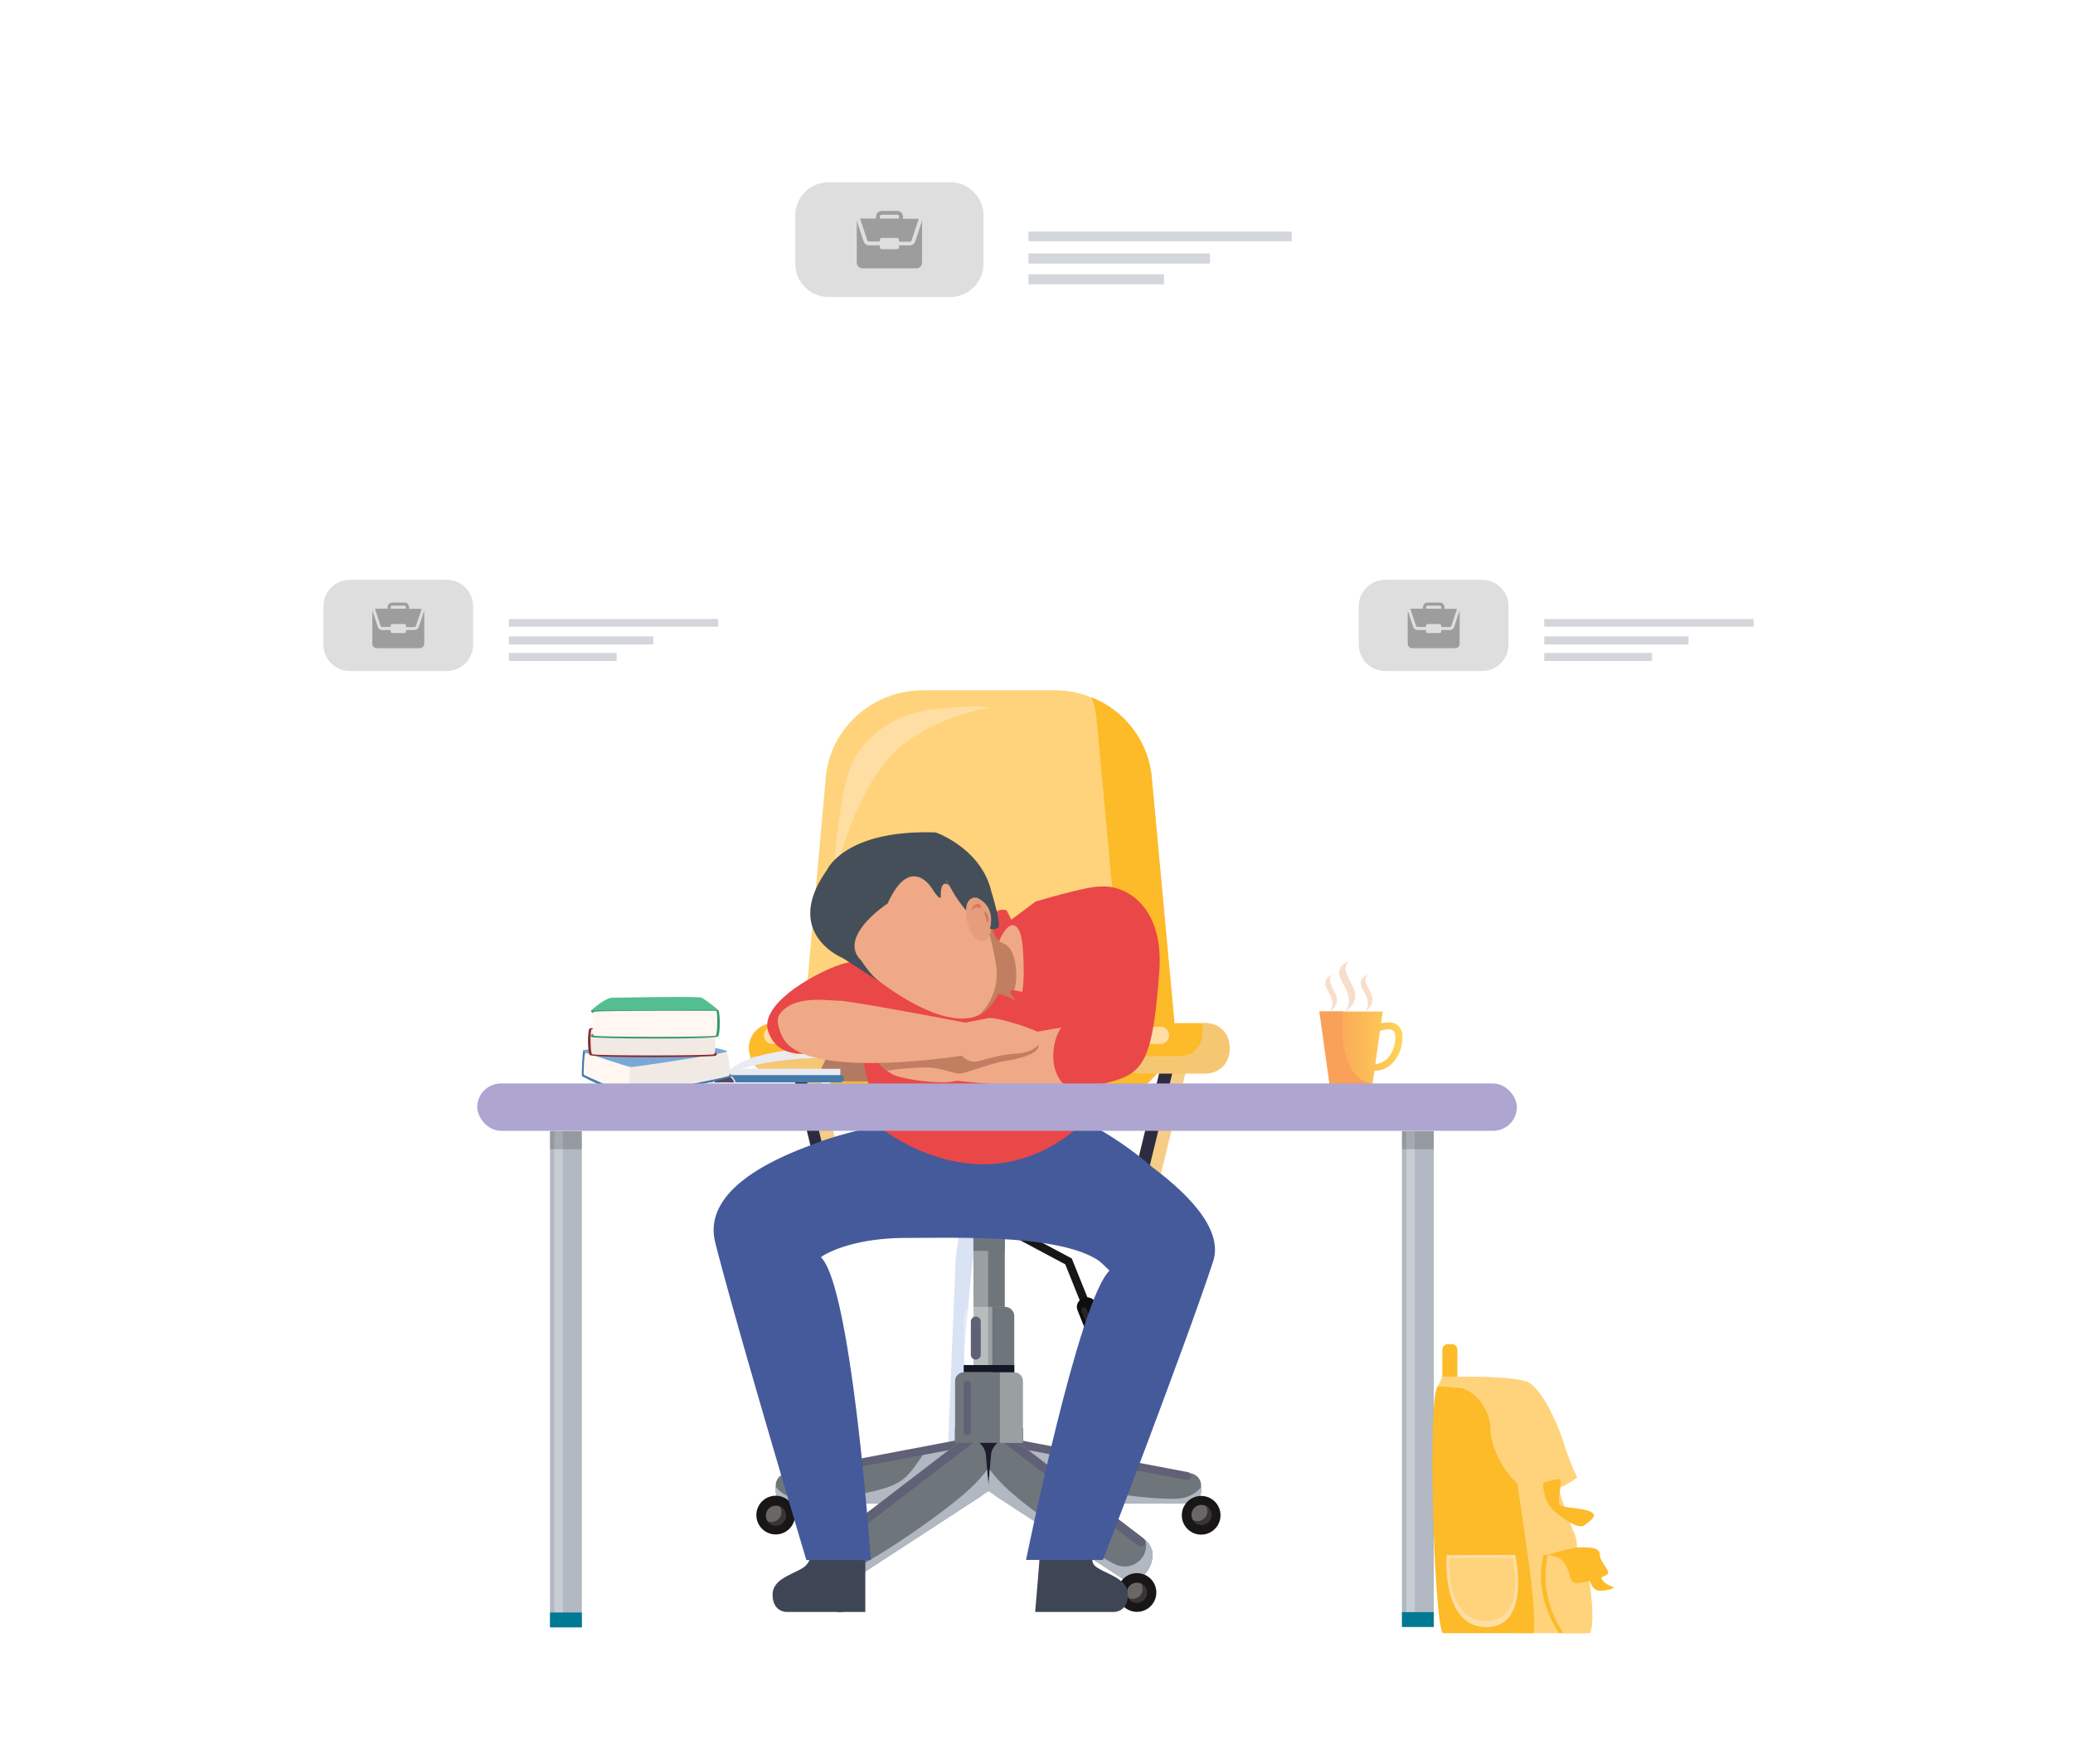 <svg xmlns="http://www.w3.org/2000/svg" xmlns:xlink="http://www.w3.org/1999/xlink" width="670" height="570" viewBox="0 0 670 570">
  <defs>
    <linearGradient id="linear-gradient" y1="0.501" x2="0.998" y2="0.501" gradientUnits="objectBoundingBox">
      <stop offset="0" stop-color="#f89e59"/>
      <stop offset="1" stop-color="#ffd356"/>
    </linearGradient>
    <linearGradient id="linear-gradient-2" x1="0.044" y1="1.107" x2="0.623" y2="0.332" gradientUnits="objectBoundingBox">
      <stop offset="0" stop-color="#f9a059"/>
      <stop offset="1" stop-color="#f9a059"/>
    </linearGradient>
    <linearGradient id="linear-gradient-3" x1="-0.409" y1="1.01" x2="0.816" y2="0.281" gradientUnits="objectBoundingBox">
      <stop offset="0.01" stop-color="#e6e6e5"/>
      <stop offset="1" stop-color="#fedbc2"/>
    </linearGradient>
    <linearGradient id="linear-gradient-4" x1="-0.41" y1="1.01" x2="0.818" y2="0.281" xlink:href="#linear-gradient-3"/>
    <linearGradient id="linear-gradient-5" x1="-0.413" y1="1.01" x2="0.819" y2="0.281" xlink:href="#linear-gradient-3"/>
    <filter id="Path_29892" x="223.464" y="36" width="227.223" height="94.751" filterUnits="userSpaceOnUse">
      <feOffset dy="5" input="SourceAlpha"/>
      <feGaussianBlur stdDeviation="3" result="blur"/>
      <feFlood flood-opacity="0.161"/>
      <feComposite operator="in" in2="blur"/>
      <feComposite in="SourceGraphic"/>
    </filter>
    <filter id="Path_29892-2" x="76" y="168.34" width="184.37" height="79.031" filterUnits="userSpaceOnUse">
      <feOffset dy="5" input="SourceAlpha"/>
      <feGaussianBlur stdDeviation="3" result="blur-2"/>
      <feFlood flood-opacity="0.161"/>
      <feComposite operator="in" in2="blur-2"/>
      <feComposite in="SourceGraphic"/>
    </filter>
    <filter id="Path_29892-3" x="410.63" y="168.34" width="184.37" height="79.031" filterUnits="userSpaceOnUse">
      <feOffset dy="5" input="SourceAlpha"/>
      <feGaussianBlur stdDeviation="3" result="blur-3"/>
      <feFlood flood-opacity="0.161"/>
      <feComposite operator="in" in2="blur-3"/>
      <feComposite in="SourceGraphic"/>
    </filter>
    <clipPath id="clip-Shortlisted_Interview_web_cdt_">
      <rect width="670" height="570"/>
    </clipPath>
  </defs>
  <g id="Shortlisted_Interview_web_cdt_" data-name="Shortlisted/ Interview web  cdt " clip-path="url(#clip-Shortlisted_Interview_web_cdt_)">
    <rect width="670" height="570" fill="#fff"/>
    <g id="Group_19307" data-name="Group 19307" transform="translate(38 -111)">
      <g id="Group_19192" data-name="Group 19192" transform="translate(116.252 334.052)">
        <g id="CANDIDATE_ALL_IN_ONE-34" data-name="CANDIDATE ALL IN ONE-34">
          <g id="Layer_22" data-name="Layer 22" transform="translate(0)">
            <path id="Path_29636" data-name="Path 29636" d="M455.444,311.943c-1.539-1.02-3.652-.779-5.116-.417l.538-3.846H430.41l3.272,23.467h13.9l.306-2.2.287-2.113a8.183,8.183,0,0,0,5.561-2.169,12.048,12.048,0,0,0,3.485-8.953A4.226,4.226,0,0,0,455.444,311.943ZM452.2,323.065a6,6,0,0,1-3.707,1.576l1.492-10.677c1.084-.371,3.16-.862,4.208-.158.185.12.751.5.751,1.956a9.825,9.825,0,0,1-2.743,7.294Z" transform="translate(-158.228 -203.866)" fill="url(#linear-gradient)"/>
            <g id="Group_19157" data-name="Group 19157" transform="translate(272.238 103.777)">
              <path id="Path_29637" data-name="Path 29637" d="M447.644,331.144h-13.9l-3.272-23.5H438S435.234,328.892,447.644,331.144Z" transform="translate(-430.47 -307.64)" fill="url(#linear-gradient-2)"/>
            </g>
            <path id="Path_29638" data-name="Path 29638" d="M440.318,290.23s-4.3,1.437-2.706,5.255,4.338,6.228,1.752,10.918c0,0,4.782-2.873,2.549-7.656S438.326,292.621,440.318,290.23Z" transform="translate(-158.729 -202.589)" fill="url(#linear-gradient-3)"/>
            <path id="Path_29639" data-name="Path 29639" d="M447.042,294.88s-3.16,1.047-1.993,3.856,3.179,4.569,1.288,8.008c0,0,3.5-2.1,1.854-5.607S445.578,296.632,447.042,294.88Z" transform="translate(-159.28 -202.929)" fill="url(#linear-gradient-4)"/>
            <path id="Path_29640" data-name="Path 29640" d="M434.663,294.88s-3.151,1.047-1.983,3.856,3.179,4.569,1.279,8.008c0,0,3.513-2.1,1.854-5.607S433.2,296.632,434.663,294.88Z" transform="translate(-158.375 -202.929)" fill="url(#linear-gradient-5)"/>
            <path id="Path_29641" data-name="Path 29641" d="M313.389,348.359,308.236,396.9l-2,21.447-1.464,48.649s-6.136,2.234-3.985-14.208l2.558-62.357,2.836-21.8,5.274-19.352,1.937-.927" transform="translate(-148.71 -206.842)" fill="#dae3f3"/>
            <path id="Path_29642" data-name="Path 29642" d="M321.4,381.76l-1.26,2.354L340.2,394.8l9.75,24.246,2.475-.992L342.31,392.91Z" transform="translate(-150.159 -209.286)" fill="#181616"/>
            <rect id="Rectangle_12734" data-name="Rectangle 12734" width="13.773" height="50.336" transform="translate(156.736 118.282)" fill="#6f767b"/>
            <rect id="Rectangle_12735" data-name="Rectangle 12735" width="13.773" height="28.38" transform="translate(156.736 140.239)" fill="#1a1a29"/>
            <rect id="Rectangle_12736" data-name="Rectangle 12736" width="6.886" height="50.336" transform="translate(163.623 118.282)" fill="#b1b8c2"/>
            <rect id="Rectangle_12737" data-name="Rectangle 12737" width="19.908" height="25.173" rx="4.22" transform="translate(153.668 143.446)" fill="#fff" opacity="0.3"/>
            <path id="Path_29643" data-name="Path 29643" d="M319.162,350.44H317.8v25.173h5.746v-20.77a4.4,4.4,0,0,0-4.384-4.4Z" transform="translate(-149.988 -206.995)" fill="#6f767b"/>
            <rect id="Rectangle_12738" data-name="Rectangle 12738" width="10.14" height="53.358" transform="translate(160.369 165.949)" fill="#6f767b"/>
            <rect id="Rectangle_12739" data-name="Rectangle 12739" width="4.745" height="53.358" transform="translate(160.369 165.949)" fill="#fff" opacity="0.3"/>
            <rect id="Rectangle_12740" data-name="Rectangle 12740" width="10.14" height="15.209" transform="translate(160.369 165.949)" fill="#6f767b"/>
            <path id="Path_29644" data-name="Path 29644" d="M363.054,223.679C361.589,207.821,347.9,195.67,331.5,195.67H289.3c-16.433,0-30.131,12.188-31.568,28.074l-7.007,77.891c-1.335,14.737,10.64,27.406,25.877,27.406h67.77c15.265,0,27.24-12.707,25.877-27.462Z" transform="translate(-145.073 -195.67)" fill="#ffd37b"/>
            <path id="Path_29645" data-name="Path 29645" d="M363.115,223.861a30.863,30.863,0,0,0-19.463-25.7,29.927,29.927,0,0,1,1.715,7.6l7.192,77.937c1.362,14.755-10.612,27.462-25.877,27.462H258.875a26.822,26.822,0,0,1-7.415-1.047,25.849,25.849,0,0,0,25.219,19.139h67.77c15.265,0,27.24-12.707,25.877-27.462Z" transform="translate(-145.134 -195.852)" fill="#fdba29"/>
            <rect id="Rectangle_12741" data-name="Rectangle 12741" width="8.24" height="48.918" transform="matrix(0.972, -0.237, 0.237, 0.972, 100.336, 116.943)" fill="#f6cd87"/>
            <rect id="Rectangle_12742" data-name="Rectangle 12742" width="3.791" height="48.918" transform="matrix(0.972, -0.237, 0.237, 0.972, 100.337, 116.932)" fill="#2d2b40"/>
            <rect id="Rectangle_12743" data-name="Rectangle 12743" width="48.918" height="8.24" transform="matrix(0.237, -0.972, 0.972, 0.237, 210.957, 162.488)" fill="#f6cd87"/>
            <rect id="Rectangle_12744" data-name="Rectangle 12744" width="48.918" height="4.115" transform="matrix(0.237, -0.972, 0.972, 0.237, 210.957, 162.498)" fill="#2d2b40"/>
            <path id="Path_29646" data-name="Path 29646" d="M358.047,363.5H263.028a12.3,12.3,0,0,0-12.308,12.308h0a8.5,8.5,0,0,0,8.5,8.5H361.856a8.5,8.5,0,0,0,8.5-8.5h0A12.3,12.3,0,0,0,358.047,363.5Z" transform="translate(-145.08 -207.95)" fill="#ffd37b"/>
            <path id="Path_29647" data-name="Path 29647" d="M361.853,373.306H259.179a8.49,8.49,0,0,1-6.757-3.346,12.187,12.187,0,0,0-1.742,6.321,8.5,8.5,0,0,0,8.5,8.5H361.853a8.5,8.5,0,0,0,8.5-8.5,12.188,12.188,0,0,0-1.742-6.321A8.49,8.49,0,0,1,361.853,373.306Z" transform="translate(-145.077 -208.423)" fill="#fdba29"/>
            <rect id="Rectangle_12745" data-name="Rectangle 12745" width="36.823" height="16.247" rx="8.06" transform="translate(87.762 107.568)" fill="#fdba29"/>
            <rect id="Rectangle_12746" data-name="Rectangle 12746" width="36.823" height="16.247" rx="8.06" transform="translate(206.303 107.568)" fill="#fdba29"/>
            <path id="Path_29648" data-name="Path 29648" d="M260.807,311.73h-1.5a7.349,7.349,0,0,1,.26,1.937v1.307a7.489,7.489,0,0,1-7.415,7.47H231.76a7.48,7.48,0,0,0,7.2,5.561h21.845a7.48,7.48,0,0,0,7.415-7.461v-1.316A7.48,7.48,0,0,0,260.807,311.73Z" transform="translate(-143.693 -204.162)" fill="#f6c772"/>
            <path id="Path_29649" data-name="Path 29649" d="M388.7,311.73h-1.5a7.351,7.351,0,0,1,.26,1.937v1.307a7.489,7.489,0,0,1-7.461,7.47H359.61a7.48,7.48,0,0,0,7.2,5.561H388.7a7.48,7.48,0,0,0,7.461-7.461v-1.316A7.48,7.48,0,0,0,388.7,311.73Z" transform="translate(-153.047 -204.162)" fill="#f6c772"/>
            <path id="Path_29650" data-name="Path 29650" d="M319.871,410.67H309.324a2.864,2.864,0,0,0-2.864,2.864v47.685h16.257V413.534A2.864,2.864,0,0,0,319.871,410.67Z" transform="translate(-149.158 -211.401)" fill="#fff" opacity="0.3"/>
            <path id="Path_29651" data-name="Path 29651" d="M320.464,410.67H316.33v50.549h7.109V413.664a2.994,2.994,0,0,0-2.975-2.994Z" transform="translate(-149.881 -211.401)" fill="#6f767b"/>
            <rect id="Rectangle_12747" data-name="Rectangle 12747" width="16.359" height="2.354" transform="translate(157.218 218.065)" fill="#141525"/>
            <path id="Path_29652" data-name="Path 29652" d="M310.463,414.06a1.613,1.613,0,0,0-1.6,1.6V426.34a1.6,1.6,0,0,0,3.2,0V415.663A1.6,1.6,0,0,0,310.463,414.06Z" transform="translate(-149.334 -211.649)" fill="#606076"/>
            <rect id="Rectangle_12748" data-name="Rectangle 12748" width="21.929" height="20.214" transform="translate(154.419 238.52)" fill="#1c1c2d"/>
            <path id="Path_29653" data-name="Path 29653" d="M302.4,457.065l-58.344,10.807a3.967,3.967,0,0,0-3.235,3.893v1.8a3.958,3.958,0,0,0,3.958,3.958h55.61a3.948,3.948,0,0,0,3.865-3.123l2.716-12.614a3.958,3.958,0,0,0-4.569-4.718Z" transform="translate(-144.355 -214.792)" fill="#6f767b"/>
            <path id="Path_29654" data-name="Path 29654" d="M302.4,457.065l-12.345,2.289c-1.131,1.77-2.187,3.318-3.114,4.634-2.558,3.624-3.9,5.116-5.867,6.4a21.369,21.369,0,0,1-5.468,2.4,51.353,51.353,0,0,1-8.8,1.854c-7.971,1.177-17.146,1.742-19.741,1.2a10.381,10.381,0,0,1-6.238-3.587v1.288a3.958,3.958,0,0,0,3.958,3.957h55.61a3.948,3.948,0,0,0,3.865-3.123l2.716-12.614a3.957,3.957,0,0,0-4.569-4.708Z" transform="translate(-144.356 -214.792)" fill="#b1b8c2"/>
            <path id="Path_29655" data-name="Path 29655" d="M244.29,468.7a1.223,1.223,0,0,0,1.409,1.251l54.915-10.306,1.854-3.068-57.2,10.872a1.261,1.261,0,0,0-.973,1.251Z" transform="translate(-144.609 -214.761)" fill="#606076"/>
            <path id="Path_29656" data-name="Path 29656" d="M309.987,461.954a5.617,5.617,0,0,0-9.027-3.976l-40.475,31.141a6.784,6.784,0,0,0-2.725,4.727c-.046,5.793,5.487,10.77,9.222,8.341l41.179-26.823a5.626,5.626,0,0,0,2.53-5.19Z" transform="translate(-145.595 -214.777)" fill="#6f767b"/>
            <path id="Path_29657" data-name="Path 29657" d="M307.24,453.808a.343.343,0,0,0-.491-.074L260.954,488.6a1.464,1.464,0,0,0-.408,1.854,1.418,1.418,0,0,0,2.122.482l45.739-35a.371.371,0,0,0,.065-.51Z" transform="translate(-145.786 -214.547)" fill="#606076"/>
            <circle id="Ellipse_1642" data-name="Ellipse 1642" cx="6.256" cy="6.256" r="6.256" transform="matrix(0.389, -0.921, 0.921, 0.389, 88.267, 269.877)" fill="#181616"/>
            <path id="Path_29658" data-name="Path 29658" d="M307.438,470.97c-7.118,7.961-31.253,24.1-37.527,27.045a7.331,7.331,0,0,1-3.92.7,7.136,7.136,0,0,1-5.329-3.559,6.914,6.914,0,0,1-.584-4.922,6.571,6.571,0,0,0-2.317,4.384c-.046,5.793,5.487,10.77,9.222,8.342l44-28.658-.593-6.886a38.063,38.063,0,0,1-2.947,3.55Z" transform="translate(-145.595 -215.554)" fill="#b1b8c2"/>
            <circle id="Ellipse_1643" data-name="Ellipse 1643" cx="3.207" cy="3.207" r="3.207" transform="translate(92.63 264.311) rotate(-13.2)" fill="#696666"/>
            <path id="Path_29659" data-name="Path 29659" d="M241.969,480.3a3.209,3.209,0,0,1-4.069,4.634,3.216,3.216,0,1,0,4.069-4.634Z" transform="translate(-144.142 -216.496)" fill="#383635"/>
            <circle id="Ellipse_1644" data-name="Ellipse 1644" cx="6.256" cy="6.256" r="6.256" transform="translate(111.006 285.343)" fill="#181616"/>
            <path id="Path_29660" data-name="Path 29660" d="M263.007,506.83a3.207,3.207,0,1,0,3.207,3.207,3.207,3.207,0,0,0-3.207-3.207Z" transform="translate(-145.744 -218.437)" fill="#696666"/>
            <path id="Path_29661" data-name="Path 29661" d="M264.4,507.15a3.216,3.216,0,0,1-2.706,4.94,3.149,3.149,0,0,1-1.353-.306,3.207,3.207,0,1,0,4.06-4.634Z" transform="translate(-145.784 -218.461)" fill="#383635"/>
            <path id="Path_29662" data-name="Path 29662" d="M380.725,467.871l-58.344-10.807a3.948,3.948,0,0,0-4.588,4.718L320.5,474.4a3.948,3.948,0,0,0,3.865,3.123h55.61a3.957,3.957,0,0,0,3.957-3.958v-1.8a3.967,3.967,0,0,0-3.206-3.893Z" transform="translate(-149.981 -214.791)" fill="#6f767b"/>
            <path id="Path_29663" data-name="Path 29663" d="M377.722,475.862c-2.6.537-11.771,0-19.741-1.2a51.365,51.365,0,0,1-8.8-1.854,21.375,21.375,0,0,1-5.468-2.4c-1.956-1.288-3.309-2.78-5.867-6.4-.927-1.316-1.974-2.864-3.114-4.634l-12.345-2.289a3.948,3.948,0,0,0-4.588,4.718l2.706,12.614a3.948,3.948,0,0,0,3.865,3.123h55.61a3.958,3.958,0,0,0,3.958-3.958v-1.288A10.381,10.381,0,0,1,377.722,475.862Z" transform="translate(-149.981 -214.792)" fill="#b1b8c2"/>
            <path id="Path_29664" data-name="Path 29664" d="M380.144,467.452l-57.2-10.872,1.854,3.068,54.924,10.3a1.223,1.223,0,0,0,1.409-1.251,1.261,1.261,0,0,0-.982-1.242Z" transform="translate(-150.364 -214.761)" fill="#606076"/>
            <path id="Path_29665" data-name="Path 29665" d="M365.345,489.119,324.87,457.978a5.617,5.617,0,0,0-9.027,3.976l-.7,8.212a5.617,5.617,0,0,0,2.54,5.19l41.17,26.823c3.707,2.438,9.268-2.539,9.222-8.341a6.784,6.784,0,0,0-2.725-4.718Z" transform="translate(-149.792 -214.777)" fill="#6f767b"/>
            <path id="Path_29666" data-name="Path 29666" d="M365.293,488.6l-45.822-34.867a.352.352,0,0,0-.5.074l-1.2,1.613a.371.371,0,0,0,.074.51l45.73,35a1.427,1.427,0,0,0,2.132-.482A1.473,1.473,0,0,0,365.293,488.6Z" transform="translate(-149.981 -214.547)" fill="#606076"/>
            <circle id="Ellipse_1645" data-name="Ellipse 1645" cx="6.256" cy="6.256" r="6.256" transform="translate(225.235 265.194) rotate(-35.78)" fill="#181616"/>
            <path id="Path_29667" data-name="Path 29667" d="M365.732,490.2a6.96,6.96,0,0,1-.575,4.921,7.164,7.164,0,0,1-5.339,3.559,7.264,7.264,0,0,1-3.911-.7c-6.284-2.929-30.419-19.083-37.537-27.045a38.046,38.046,0,0,1-2.947-3.559l-.593,6.886,44,28.658c3.707,2.438,9.268-2.539,9.222-8.341A6.571,6.571,0,0,0,365.732,490.2Z" transform="translate(-149.771 -215.55)" fill="#b1b8c2"/>
            <circle id="Ellipse_1646" data-name="Ellipse 1646" cx="3.207" cy="3.207" r="3.207" transform="translate(230.479 269.263) rotate(-83.28)" fill="#696666"/>
            <path id="Path_29668" data-name="Path 29668" d="M390.518,480.12a3.207,3.207,0,0,1-4.208,4.5,3.207,3.207,0,1,0,4.208-4.5Z" transform="translate(-155.001 -216.483)" fill="#383635"/>
            <circle id="Ellipse_1647" data-name="Ellipse 1647" cx="6.256" cy="6.256" r="6.256" transform="translate(205.419 287.389) rotate(-16.85)" fill="#181616"/>
            <path id="Path_29669" data-name="Path 29669" d="M366.507,506.83a3.207,3.207,0,1,0,3.207,3.207,3.207,3.207,0,0,0-3.207-3.207Z" transform="translate(-153.317 -218.437)" fill="#696666"/>
            <path id="Path_29670" data-name="Path 29670" d="M367.9,507.15a3.216,3.216,0,0,1-2.706,4.94,3.148,3.148,0,0,1-1.353-.306,3.207,3.207,0,1,0,4.06-4.634Z" transform="translate(-153.357 -218.461)" fill="#383635"/>
            <path id="Path_29671" data-name="Path 29671" d="M322.49,433.5h-16.34a2.78,2.78,0,0,0-2.781,2.781v20.01h21.9V436.3a2.78,2.78,0,0,0-2.78-2.8Z" transform="translate(-148.932 -213.072)" fill="#6f767b"/>
            <path id="Path_29672" data-name="Path 29672" d="M323.634,433.5H319v22.809h7.415V436.281A2.78,2.78,0,0,0,323.634,433.5Z" transform="translate(-150.076 -213.072)" fill="#fff" opacity="0.3"/>
            <path id="Path_29673" data-name="Path 29673" d="M307.528,436.33a1.149,1.149,0,0,0-1.159,1.149v15.3a1.159,1.159,0,1,0,2.308,0v-15.3a1.14,1.14,0,0,0-1.149-1.149Z" transform="translate(-149.151 -213.279)" fill="#606076"/>
            <rect id="Rectangle_12749" data-name="Rectangle 12749" width="6.395" height="16.562" rx="2.88" transform="matrix(0.927, -0.374, 0.374, 0.927, 192.917, 197.674)" fill="#0d0e0e"/>
            <path id="Path_29674" data-name="Path 29674" d="M349.049,411.407a.871.871,0,0,0-1.131-.482.927.927,0,0,0-.482,1.14l3.466,8.582a.871.871,0,1,0,1.613-.649Z" transform="translate(-152.153 -211.416)" fill="#292625"/>
            <path id="Path_29675" data-name="Path 29675" d="M291.526,202.526a34.775,34.775,0,0,0-13.291,4.875,29.964,29.964,0,0,0-11.076,11.965c-1.149,2.326-1.668,4.532-2.66,8.86-1.372,5.969-4.041,24.542-2.651,24.941.565.167,5.719-23.467,18.147-36.285s32.346-15.08,31.642-15.228C307.94,200.876,296.522,201.627,291.526,202.526Z" transform="translate(-145.866 -196.084)" fill="#ffdea4"/>
            <path id="Path_29676" data-name="Path 29676" d="M247.429,313h-8a2.781,2.781,0,0,0,0,5.561h8a2.781,2.781,0,1,0,0-5.561Z" transform="translate(-144.05 -204.255)" fill="#ffdea4"/>
            <path id="Path_29677" data-name="Path 29677" d="M374.09,313H366.1a2.781,2.781,0,1,0,0,5.561h7.989a2.781,2.781,0,1,0,0-5.561Z" transform="translate(-153.319 -204.255)" fill="#ffdea4"/>
            <path id="Path_29678" data-name="Path 29678" d="M296.5,366.05H262.211a2.252,2.252,0,1,0,0,4.5H296.5a2.252,2.252,0,1,0,0-4.5Z" transform="translate(-145.745 -208.136)" fill="#ffdea4"/>
            <rect id="Rectangle_12750" data-name="Rectangle 12750" width="10.288" height="160.388" transform="translate(23.514 142.435)" fill="#b1b8c2"/>
            <rect id="Rectangle_12751" data-name="Rectangle 12751" width="2.762" height="160.388" transform="translate(24.904 142.435)" fill="#fff" opacity="0.3"/>
            <rect id="Rectangle_12752" data-name="Rectangle 12752" width="10.288" height="4.801" transform="translate(23.514 298.022)" fill="#007a92"/>
            <rect id="Rectangle_12753" data-name="Rectangle 12753" width="10.288" height="5.876" transform="translate(23.514 142.435)" fill="#231f20" opacity="0.2"/>
            <rect id="Rectangle_12754" data-name="Rectangle 12754" width="10.288" height="160.258" transform="translate(298.866 142.435)" fill="#b1b8c2"/>
            <rect id="Rectangle_12755" data-name="Rectangle 12755" width="2.762" height="160.258" transform="translate(300.256 142.435)" fill="#fff" opacity="0.3"/>
            <rect id="Rectangle_12756" data-name="Rectangle 12756" width="10.288" height="4.792" transform="translate(298.866 297.902)" fill="#007a92"/>
            <rect id="Rectangle_12757" data-name="Rectangle 12757" width="10.288" height="5.876" transform="translate(298.866 142.435)" fill="#231f20" opacity="0.2"/>
            <g id="_11" data-name="11" transform="translate(40.984 107.436)">
              <path id="Path_29679" data-name="Path 29679" d="M254.151,488.669s-1.131,8.7-3.652,11.261-10.779,3.754-10.779,9.389,4.375,5.635,4.375,5.635h25.6v-23.56C269.694,488.326,254.151,488.669,254.151,488.669Z" transform="translate(-185.259 -324.544)" fill="#3e4655"/>
              <path id="Path_29680" data-name="Path 29680" d="M352.172,488.58s-4.208,8.694-1.678,11.252,10.77,3.754,10.77,9.389-4.375,5.626-4.375,5.626h-25.6s2.021-23.171,2.021-26.285S352.172,488.58,352.172,488.58Z" transform="translate(-191.96 -324.436)" fill="#3e4655"/>
              <path id="Path_29681" data-name="Path 29681" d="M279.1,346s-66.472,11.363-59.4,39.2,29.436,102.554,29.436,102.554h20.854S263.8,399.4,253.824,389.876a180.441,180.441,0,0,1,32.328-24.1Z" transform="translate(-183.756 -314.106)" fill="#455a9a"/>
              <path id="Path_29682" data-name="Path 29682" d="M338.619,342.53s56.537,27.119,49.428,48.538c-9.018,27.314-35.609,96.39-35.609,96.39H327.6s17.026-83.971,26.989-93.517c-15.283-14.6-33.468-28.463-33.468-28.463Z" transform="translate(-191.215 -313.852)" fill="#455a9a"/>
              <path id="Path_29683" data-name="Path 29683" d="M256.336,389.878s8.341-6.228,27.879-6.228,56.629-1.362,65.462,10.575c-2.484-13.152-23.273-18.194-17-30.159,7.943-15.172,18.277-11.743,30.928-3.207a112.975,112.975,0,0,0-21.9-14.829H281.648s-20.066,3.893-27.638,7.415c44.488,6.645,17.23,25.024,6.4,29.835C253.936,386.106,256.336,389.878,256.336,389.878Z" transform="translate(-186.305 -314.108)" fill="#455a9a"/>
              <path id="Path_29684" data-name="Path 29684" d="M516.79,520.179a67.416,67.416,0,0,0,.853-11.039s1.956-17.128-.056-21.076-6.794-19.769-6.794-19.769l-9.426-2.085-6.488,3.151,3.207,50.818Z" transform="translate(-203.929 -322.902)" fill="#ffd37b"/>
              <path id="Path_29685" data-name="Path 29685" d="M502.5,518.008c1.566-10.2-5.9-47.917-5.932-55.9,0-9.139-2.271-25.024-10.779-24.978,0,0-10.7-1.9-14.19,1.066s-1.3,75.694,1.548,79.81Z" transform="translate(-202.095 -320.73)" fill="#fdba29"/>
              <path id="Path_29686" data-name="Path 29686" d="M522.083,522.438c2.465-5.617-1.687-25.358-1.687-25.358H508.542c-2.855,11.354,2.067,20.984,4.912,25.321Z" transform="translate(-204.866 -325.16)" fill="#fdba29"/>
              <path id="Path_29687" data-name="Path 29687" d="M474.745,497.2l22.188-.056s5.339,23.3-9.315,23.338S474.745,497.2,474.745,497.2Z" transform="translate(-202.451 -325.165)" fill="#ffdea4"/>
              <path id="Path_29688" data-name="Path 29688" d="M475.725,498.226l20.446-.046s4.921,20.39-8.582,20.39S475.725,498.226,475.725,498.226Z" transform="translate(-202.523 -325.241)" fill="#ffd37b"/>
              <path id="Path_29689" data-name="Path 29689" d="M478.137,436.022a1.853,1.853,0,0,1-2.021,1.715h-.806a1.854,1.854,0,0,1-2.03-1.706V425.373a1.909,1.909,0,0,1,2.03-1.724h.806a1.854,1.854,0,0,1,2.03,1.705Z" transform="translate(-202.349 -319.787)" fill="#fdba29"/>
              <path id="Path_29690" data-name="Path 29690" d="M523.633,522.438c2.474-5.617-1.687-25.358-1.687-25.358H510.092c-2.845,11.363,2.076,20.993,4.912,25.33Z" transform="translate(-204.98 -325.16)" fill="#ffd37b"/>
              <path id="Path_29691" data-name="Path 29691" d="M510.16,496.919a18.011,18.011,0,0,1,3.884,1.2c3.893,3.29,2.391,7.961,5.19,7.952s8.879-1.854,10.093-2.845-2.438-3.948-2.447-6.339-3.2-2.382-6.163-2.382S510.16,496.919,510.16,496.919Z" transform="translate(-205.047 -324.971)" fill="#fdba29"/>
              <path id="Path_29692" data-name="Path 29692" d="M524.12,503.242s.473,5.756,3.809,5.746,4.634-1.122,4.634-1.122-4.236-1.14-4.245-3.568a4.319,4.319,0,0,0-2.364-3.568Z" transform="translate(-206.069 -325.427)" fill="#fdba29"/>
              <path id="Path_29693" data-name="Path 29693" d="M478.024,438.587c5.172,0,10.7,6.859,10.724,13.541s6.7,19.056,14,20.066,13.986-4.634,13.986-4.634a89.9,89.9,0,0,1-4.217-10.779c-1.233-4.384-7.137-18.972-12.6-20.39S483.492,435,480.758,435h-7.6l-1.418,3.086Z" transform="translate(-202.236 -320.618)" fill="#ffd37b"/>
              <path id="Path_29694" data-name="Path 29694" d="M508.46,471.975s-.306,5.885,3.707,9.222,8.063,5.783,9.732,4.365,4.634-3.133,1.659-4.393-8.462-1.047-9.657-2.048.853-7.415,0-8.165S508.46,471.975,508.46,471.975Z" transform="translate(-204.923 -323.235)" fill="#fdba29"/>
              <path id="Path_29695" data-name="Path 29695" d="M288.847,323.043s-8.341-1.715-10.686-4.06-11.02-6.84-14.829-3.04-6.821,11.122-6.821,11.122l1.26,3.707h28.852Z" transform="translate(-186.488 -311.799)" fill="#b27a63"/>
              <path id="Path_29696" data-name="Path 29696" d="M223.33,330.632h37.1v-2.984L224.9,327.62Z" transform="translate(-184.06 -312.761)" fill="#eaeaf1"/>
              <path id="Path_29697" data-name="Path 29697" d="M261.579,331.027a1.186,1.186,0,0,1-1.186,1.177H223.977a1.177,1.177,0,0,1-1.177-1.177h0a1.177,1.177,0,0,1,1.177-1.177h36.415a1.186,1.186,0,0,1,1.186,1.177Z" transform="translate(-184.021 -312.924)" fill="#437aaa"/>
              <path id="Path_29698" data-name="Path 29698" d="M218.714,330.451H182.66v-5.3l31.522.593Z" transform="translate(-181.084 -312.58)" fill="#eaeaf1"/>
              <path id="Path_29699" data-name="Path 29699" d="M219.739,331.027a1.186,1.186,0,0,1-1.186,1.177H182.146a1.177,1.177,0,0,1-1.186-1.177h0a1.177,1.177,0,0,1,1.186-1.177h36.406a1.186,1.186,0,0,1,1.186,1.177Z" transform="translate(-180.96 -312.924)" fill="#437aaa"/>
              <path id="Path_29700" data-name="Path 29700" d="M215.136,326.818l-32.476-.028v-.76l32.244.519Z" transform="translate(-181.084 -312.645)" fill="#d5d5e8"/>
              <path id="Path_29701" data-name="Path 29701" d="M217.166,329.179H182.66v-.139h34.163Z" transform="translate(-181.084 -312.865)" fill="#d5d5e8"/>
              <path id="Path_29702" data-name="Path 29702" d="M198.481,327.885H182.66v-.195h15.663Z" transform="translate(-181.084 -312.766)" fill="#d5d5e8"/>
              <path id="Path_29703" data-name="Path 29703" d="M221.04,331.259s-14.533-11.567-38.38-12.9C188.536,316.318,209.779,313.853,221.04,331.259Z" transform="translate(-181.084 -311.979)" fill="#eaeaf1"/>
              <path id="Path_29704" data-name="Path 29704" d="M220.314,330.883a28.731,28.731,0,0,0-10.075-8.925c-6.163-3.42-16.739-5.051-25.59-4.106C191.407,315.228,213.169,316.3,220.314,330.883Z" transform="translate(-181.23 -311.964)" fill="#d5d5e8"/>
              <path id="Path_29705" data-name="Path 29705" d="M220.525,330.7S214.186,317.6,185,311.97C189.857,310.116,216.976,314.8,220.525,330.7Z" transform="translate(-181.256 -311.588)" fill="#eaeaf1"/>
              <path id="Path_29706" data-name="Path 29706" d="M222.88,330.337s6.682-7.266,34.654-9.574C252.752,319.54,225.633,321.375,222.88,330.337Z" transform="translate(-184.027 -312.234)" fill="#eaeaf1"/>
              <path id="Path_29707" data-name="Path 29707" d="M222.09,330.092s10.566-7.229,38.25-6.182C256.3,321.964,228.411,320.657,222.09,330.092Z" transform="translate(-183.969 -312.388)" fill="#eaeaf1"/>
              <path id="Path_29708" data-name="Path 29708" d="M226.193,332.155H218.88c0-1.038,1.724-2.975,3.633-2.975S226.193,331.117,226.193,332.155Z" transform="translate(-183.735 -312.875)" fill="#eaeaf1"/>
              <path id="Path_29709" data-name="Path 29709" d="M225.724,332.192H219.44a3.4,3.4,0,0,1,3.114-2.512C224.195,329.68,225.724,331.32,225.724,332.192Z" transform="translate(-183.776 -312.912)" fill="#52495c"/>
            </g>
            <path id="Path_29710" data-name="Path 29710" d="M271.53,324.164l4.532,20.2s34.237,28.889,66.926-1.4l2.085-37.527-30.771-1.1-41.522,1.3Z" transform="translate(-146.603 -203.621)" fill="#ea4748"/>
            <path id="Path_29711" data-name="Path 29711" d="M293.376,318.2l7.415,1.418s29.418-5.82,39.956-7.248c3.123.222,6.034-.927,9.111-.853a17.267,17.267,0,0,1,8.972,2.623c.742.51,1.455,1.019,2.169,1.52,0,3.4-.556,6.414-2.067,8.341-9.63,12.243-57.019,6.33-57.019,6.33a20.844,20.844,0,0,1-6.4.463,58.575,58.575,0,0,1-12.243-1.742c-4.7-1.2-8.073-5.941-7.795-7.415S290.428,317.637,293.376,318.2Z" transform="translate(-146.89 -204.146)" fill="#efa986"/>
            <path id="Path_29712" data-name="Path 29712" d="M279.213,290.749s-9.1-1.742-16.145,0-28.305,12.66-24.858,22.244c4.5,12.531,21.521,4.384,21.521,4.384l32.319-18Z" transform="translate(-144.137 -202.57)" fill="#ea4748"/>
            <path id="Path_29713" data-name="Path 29713" d="M328,268.988s16.59-5.014,20.677-4.829-1.946,39.223-1.946,39.223H284.96l5.088-6.052Z" transform="translate(-147.585 -200.681)" fill="#ea4748"/>
            <path id="Path_29714" data-name="Path 29714" d="M315.5,279.429s-.093-4.532,1.557-6.191a3.856,3.856,0,0,1,3.856-.843l2.78,5.478-2.827,3.55-3.707,1.993Z" transform="translate(-149.82 -201.269)" fill="#ea4748"/>
            <path id="Path_29715" data-name="Path 29715" d="M315.84,278a6.729,6.729,0,0,0,4.124,5.858,18.833,18.833,0,0,0,5.959,1.084s1.511,17.841-2.15,16.8a37.688,37.688,0,0,1-6.293-2.438l-4.8-13.967Z" transform="translate(-149.613 -201.694)" fill="#efa986"/>
            <path id="Path_29716" data-name="Path 29716" d="M318.63,282.919s2.113-5.329,4.421-5.329,3.068,4.106,3.309,7.294l-.714,3.355-6.831-2.345Z" transform="translate(-150.049 -201.664)" fill="#efa986"/>
            <path id="Path_29717" data-name="Path 29717" d="M351.567,264.292c7.683-1.548,22.04,4.68,20.3,27.453S368.158,322,361.049,325.491c-5.023,2.465-15.914,4.106-19.111,3.235-.843-.232-4.338-3.707-4.338-9.611,0-6.84,3.049-10.019,3.049-10.019l8.49-1.854s-5.292-26.016-3.948-33.792C346.5,265.942,351.567,264.292,351.567,264.292Z" transform="translate(-151.437 -200.675)" fill="#ea4748"/>
            <path id="Path_29718" data-name="Path 29718" d="M298.049,262.3c1.557,1.854,4.866,5.561,7.415,8.9,5.774,7.739,16.423,21.373,5.765,32.031-11.539,11.539-40.187-12.3-41.652-14.829,0,0-6.163-8.184,5.1-20.641S293.684,257.1,298.049,262.3Z" transform="translate(-146.336 -200.255)" fill="#efa986"/>
            <path id="Path_29719" data-name="Path 29719" d="M311.87,306.589a18.268,18.268,0,0,0,5.292-16.5c-1.5-8.768-2.261-9.658-2.261-9.658.584-.38.788-1.594.788-1.594l.565.056a5.459,5.459,0,0,0,3.42,4.718c2.178.862,2.938,3.077,3.531,5.255s1.14,8.657-.788,10.89l1.02,1.974-5.478-1.993S315.234,305.412,311.87,306.589Z" transform="translate(-149.554 -201.755)" fill="#c17e61"/>
            <path id="Path_29720" data-name="Path 29720" d="M322.977,300.11s-.454.862-.232,1.251,2.085,2.651,2.085,2.651L327,302.158l.167-1.27Z" transform="translate(-150.345 -203.312)" fill="#ea4748"/>
            <path id="Path_29721" data-name="Path 29721" d="M307.18,272.084c-.13,4.273,2.16,9.268,4.467,9.852,3.485.871,3.791-4.7,3.791-4.7s.565-7.211-3.846-8.944S307.18,272.084,307.18,272.084Z" transform="translate(-149.211 -200.959)" fill="#e69d7c"/>
            <path id="Path_29722" data-name="Path 29722" d="M317.68,304.133l1.353-2.493a44.479,44.479,0,0,1,4.829,1.761,9.864,9.864,0,0,0-2.66-.556c-.927.148-2.577,1.965-2.78,1.919C317.652,304.606,317.68,304.133,317.68,304.133Z" transform="translate(-149.979 -203.424)" fill="#ea4748"/>
            <path id="Path_29723" data-name="Path 29723" d="M277.558,326.165l1.455,1.112a1.307,1.307,0,0,0,.992.26,92.269,92.269,0,0,1,11.622-.982c5.357,0,9,1.983,11.122,1.983s10.334-3.448,15.395-4.18,10.6-2.586,10.288-5.033-43.431,2.261-47.583,2.706a1.279,1.279,0,0,0-.593.213l-2.641,1.742a1.335,1.335,0,0,0-.056,2.178Z" transform="translate(-147.004 -204.666)" fill="#c17e61"/>
            <path id="Path_29724" data-name="Path 29724" d="M309.386,272.129c.195-.083.26-.352.426-.482a1.649,1.649,0,0,1,.714-.278,2,2,0,0,1,.779,0c.3.056.445.176.714,0a.6.6,0,0,0,.13-.556c-.25-.871-1.288-.871-1.965-.463-.482.3-1.168,1.131-.927,1.742a.12.12,0,0,0,.139.083Z" transform="translate(-149.359 -201.115)" fill="#d67967"/>
            <path id="Path_29725" data-name="Path 29725" d="M313.528,273.453a8.165,8.165,0,0,1,.5,1.3c.111.426.1.871.25,1.279a.343.343,0,0,0,.667,0,3.336,3.336,0,0,0-1.084-3.1c-.3-.26-.426.352-.334.547Z" transform="translate(-149.673 -201.318)" fill="#d67967"/>
            <path id="Path_29726" data-name="Path 29726" d="M173.8,321.05c-.4,0-.751,8.3-.519,8.527s14.06,6.933,15.385,6.933,32.439-5.885,32.773-6.812-1.159-1.279-1.159-1.279l-44.747-2.957S175.054,321.05,173.8,321.05Z" transform="translate(-139.409 -204.844)" fill="#437aaa"/>
            <path id="Path_29727" data-name="Path 29727" d="M189.05,326.059S174.8,321.944,174.4,322s-.649,6.747-.51,7.118,14.931,6.682,14.931,6.682Z" transform="translate(-139.455 -204.913)" fill="#fff7f0"/>
            <path id="Path_29728" data-name="Path 29728" d="M189.981,326.051s-.528,9.37,0,9.7,31.2-5.756,31.994-6.256-.25-8.119-1.084-8.119S189.981,326.051,189.981,326.051Z" transform="translate(-140.618 -204.868)" fill="#f1eae4"/>
            <path id="Path_29729" data-name="Path 29729" d="M173.847,320.893c-.222.491.547.88.547.88s13.708,4.681,14.783,4.681,31.067-4.43,31.067-5.06-11.52-2.484-11.52-2.484Z" transform="translate(-139.452 -204.687)" fill="#7aa7d6"/>
            <path id="Path_29730" data-name="Path 29730" d="M175.953,313.539c-.825.287-.76,8.341,0,8.629,2.428,1.066,40.262.677,40.734.2s.241-.723.241-.723l-1.353-.7.6-6.33s.853-.185.751-.862C216.863,313.363,177.538,313.02,175.953,313.539Z" transform="translate(-139.566 -204.275)" fill="#8a2a2d"/>
            <path id="Path_29731" data-name="Path 29731" d="M176.564,313.9c-.491.464-.417,7.489.158,8.036s38.927.5,39.474,0,.482-7.22,0-7.683S176.564,313.9,176.564,313.9Z" transform="translate(-139.63 -204.32)" fill="#f1eae4"/>
            <path id="Path_29732" data-name="Path 29732" d="M217.436,307.058c.816.287.751,8.342,0,8.629-2.428,1.066-40.271.677-40.781.2s-.232-.723-.232-.723l1.344-.7-.593-6.321s-.853-.195-.751-.871C176.517,306.882,215.879,306.511,217.436,307.058Z" transform="translate(-139.638 -203.8)" fill="#38996d"/>
            <path id="Path_29733" data-name="Path 29733" d="M216.922,307.419c.491.463.426,7.5-.158,8.036s-38.927.5-39.464,0-.491-7.22,0-7.683S216.922,307.419,216.922,307.419Z" transform="translate(-139.679 -203.846)" fill="#fff7f0"/>
            <path id="Path_29734" data-name="Path 29734" d="M176.47,306.975s4.412-4.115,6.84-4.115,27.666-.565,28.926,0a46.777,46.777,0,0,1,5.209,3.893Z" transform="translate(-139.647 -203.495)" fill="#54be90"/>
            <path id="Path_29735" data-name="Path 29735" d="M309.495,309.531l-7.368,1.446s-29.445-5.691-39.983-7.072c-3.123.241-15.58-2.456-20.2,4.634-1.2,2.178.547,6.673,2.067,8.6,9.648,12.188,56.991,4.514,56.991,4.514s2.113,2.428,4.986,1.854,6.923-2.224,12.976-2.539,8.564-4.3,8.267-5.783S312.405,308.985,309.495,309.531Z" transform="translate(-144.408 -203.567)" fill="#efa986"/>
            <rect id="Rectangle_12758" data-name="Rectangle 12758" width="335.995" height="15.302" rx="7.651" transform="translate(0 127.068)" fill="#aea5d1"/>
            <path id="Path_29736" data-name="Path 29736" d="M303.206,270.419a44.391,44.391,0,0,1-5.227-7.73c-3.114-5.468-.26-.287-.26-.287s-2.78-2.669-2.678,3.531c0,0,.13,2.021-2.781-2.512,0,0-6.97-11.622-14.394,4.792,0,0-16.544,10.779-8.462,18.481,0,0,2.78,4.569,6.015,6.914l-12-7.739s-19.816-7.952-5.144-28.491c0,0,5.654-13.124,35.155-12.132,0,0,14.829,5.153,18.018,19.324,0,0,2.781,8.731,2.336,11.252a2.9,2.9,0,0,1-2.873.556s2.28-6.858-4-9.963C306.941,266.415,303.437,265.321,303.206,270.419Z" transform="translate(-145.237 -199.294)" fill="#454f59"/>
          </g>
        </g>
      </g>
      <g id="Group_19302" data-name="Group 19302" transform="translate(194.464 151)">
        <g transform="matrix(1, 0, 0, 1, -232.46, -40)" filter="url(#Path_29892)">
          <path id="Path_29892-4" data-name="Path 29892" d="M0,0H209.223V76.751H0Z" transform="translate(232.46 40)" fill="#fff"/>
        </g>
        <g id="Group_19301" data-name="Group 19301" transform="translate(24.577 18.906)">
          <g id="Group_18501" data-name="Group 18501">
            <rect id="Rectangle_12458" data-name="Rectangle 12458" width="85.075" height="3.117" transform="translate(75.366 15.926)" fill="#d3d6db"/>
            <rect id="Rectangle_12459" data-name="Rectangle 12459" width="58.665" height="3.263" transform="translate(75.366 23.001)" fill="#d3d6db"/>
            <rect id="Rectangle_12460" data-name="Rectangle 12460" width="43.789" height="3.263" transform="translate(75.366 29.72)" fill="#d3d6db"/>
            <path id="Path_27618" data-name="Path 27618" d="M10.732,0H50.1A10.732,10.732,0,0,1,60.829,10.732V26.321A10.732,10.732,0,0,1,50.1,37.053H10.732A10.732,10.732,0,0,1,0,26.321V10.732A10.732,10.732,0,0,1,10.732,0Z" fill="#dedede"/>
            <path id="Path_27542" data-name="Path 27542" d="M106.881,63.137h-3.473v.614a.614.614,0,0,1-.614.614H97.836a.614.614,0,0,1-.614-.614v-.614H93.75a1.841,1.841,0,0,1-1.761-1.276L89.76,55.19V68.709a1.841,1.841,0,0,0,1.857,1.841h17.4a1.841,1.841,0,0,0,1.857-1.841V55.19l-2.229,6.671a1.841,1.841,0,0,1-1.761,1.276Z" transform="translate(-69.893 -42.753)" fill="#9e9d9e"/>
          </g>
          <path id="Path_27543" data-name="Path 27543" d="M102.389,53.22H97.43a1.857,1.857,0,0,0-1.857,1.841v.63H90.42l2.326,6.994a.614.614,0,0,0,.6.42h3.473v-.549a.614.614,0,0,1,.614-.614h4.959a.614.614,0,0,1,.614.614v.614h3.473a.614.614,0,0,0,.6-.42l2.326-6.994h-5.12v-.63a1.857,1.857,0,0,0-1.89-1.906Zm-5.572,2.471v-.63a.614.614,0,0,1,.614-.614h4.959a.614.614,0,0,1,.614.614v.63Z" transform="translate(-69.487 -43.965)" fill="#9e9d9e"/>
        </g>
      </g>
      <g id="Group_19303" data-name="Group 19303" transform="translate(47 283.34)">
        <g transform="matrix(1, 0, 0, 1, -85, -172.34)" filter="url(#Path_29892-2)">
          <path id="Path_29892-5" data-name="Path 29892" d="M0,0H166.37V61.031H0Z" transform="translate(85 172.34)" fill="#fff"/>
        </g>
        <g id="Group_19301-2" data-name="Group 19301" transform="translate(19.544 15.033)">
          <g id="Group_18501-2" data-name="Group 18501">
            <rect id="Rectangle_12458-2" data-name="Rectangle 12458" width="67.65" height="2.479" transform="translate(59.93 12.664)" fill="#d3d6db"/>
            <rect id="Rectangle_12459-2" data-name="Rectangle 12459" width="46.649" height="2.594" transform="translate(59.93 18.29)" fill="#d3d6db"/>
            <rect id="Rectangle_12460-2" data-name="Rectangle 12460" width="34.82" height="2.594" transform="translate(59.93 23.633)" fill="#d3d6db"/>
            <path id="Path_27618-2" data-name="Path 27618" d="M8.534,0h31.3A8.534,8.534,0,0,1,48.37,8.534v12.4a8.534,8.534,0,0,1-8.534,8.534H8.534A8.534,8.534,0,0,1,0,20.93V8.534A8.534,8.534,0,0,1,8.534,0Z" fill="#dedede"/>
            <path id="Path_27542-2" data-name="Path 27542" d="M103.375,61.509h-2.761V62a.488.488,0,0,1-.488.488H96.182A.488.488,0,0,1,95.694,62v-.488H92.932a1.464,1.464,0,0,1-1.4-1.015l-1.772-5.3V65.94A1.464,1.464,0,0,0,91.237,67.4H105.07a1.464,1.464,0,0,0,1.477-1.464V55.19l-1.772,5.3a1.464,1.464,0,0,1-1.4,1.015Z" transform="translate(-73.962 -45.3)" fill="#9e9d9e"/>
          </g>
          <path id="Path_27543-2" data-name="Path 27543" d="M99.937,53.22H95.994a1.477,1.477,0,0,0-1.477,1.464v.5h-4.1l1.85,5.561a.488.488,0,0,0,.475.334h2.761v-.437a.488.488,0,0,1,.488-.488h3.943a.488.488,0,0,1,.488.488v.488h2.761a.488.488,0,0,0,.475-.334l1.85-5.561H101.44v-.5a1.477,1.477,0,0,0-1.5-1.516Zm-4.431,1.965v-.5a.488.488,0,0,1,.488-.488h3.943a.488.488,0,0,1,.488.488v.5Z" transform="translate(-73.774 -45.86)" fill="#9e9d9e"/>
        </g>
      </g>
      <g id="Group_19304" data-name="Group 19304" transform="translate(381.63 283.34)">
        <g transform="matrix(1, 0, 0, 1, -419.63, -172.34)" filter="url(#Path_29892-3)">
          <path id="Path_29892-6" data-name="Path 29892" d="M0,0H166.37V61.031H0Z" transform="translate(419.63 172.34)" fill="#fff"/>
        </g>
        <g id="Group_19301-3" data-name="Group 19301" transform="translate(19.544 15.033)">
          <g id="Group_18501-3" data-name="Group 18501">
            <rect id="Rectangle_12458-3" data-name="Rectangle 12458" width="67.65" height="2.479" transform="translate(59.93 12.664)" fill="#d3d6db"/>
            <rect id="Rectangle_12459-3" data-name="Rectangle 12459" width="46.649" height="2.594" transform="translate(59.93 18.29)" fill="#d3d6db"/>
            <rect id="Rectangle_12460-3" data-name="Rectangle 12460" width="34.82" height="2.594" transform="translate(59.93 23.633)" fill="#d3d6db"/>
            <path id="Path_27618-3" data-name="Path 27618" d="M8.534,0h31.3A8.534,8.534,0,0,1,48.37,8.534v12.4a8.534,8.534,0,0,1-8.534,8.534H8.534A8.534,8.534,0,0,1,0,20.93V8.534A8.534,8.534,0,0,1,8.534,0Z" fill="#dedede"/>
            <path id="Path_27542-3" data-name="Path 27542" d="M103.375,61.509h-2.761V62a.488.488,0,0,1-.488.488H96.182A.488.488,0,0,1,95.694,62v-.488H92.932a1.464,1.464,0,0,1-1.4-1.015l-1.772-5.3V65.94A1.464,1.464,0,0,0,91.237,67.4H105.07a1.464,1.464,0,0,0,1.477-1.464V55.19l-1.772,5.3a1.464,1.464,0,0,1-1.4,1.015Z" transform="translate(-73.962 -45.3)" fill="#9e9d9e"/>
          </g>
          <path id="Path_27543-3" data-name="Path 27543" d="M99.937,53.22H95.994a1.477,1.477,0,0,0-1.477,1.464v.5h-4.1l1.85,5.561a.488.488,0,0,0,.475.334h2.761v-.437a.488.488,0,0,1,.488-.488h3.943a.488.488,0,0,1,.488.488v.488h2.761a.488.488,0,0,0,.475-.334l1.85-5.561H101.44v-.5a1.477,1.477,0,0,0-1.5-1.516Zm-4.431,1.965v-.5a.488.488,0,0,1,.488-.488h3.943a.488.488,0,0,1,.488.488v.5Z" transform="translate(-73.774 -45.86)" fill="#9e9d9e"/>
        </g>
      </g>
    </g>
  </g>
</svg>
